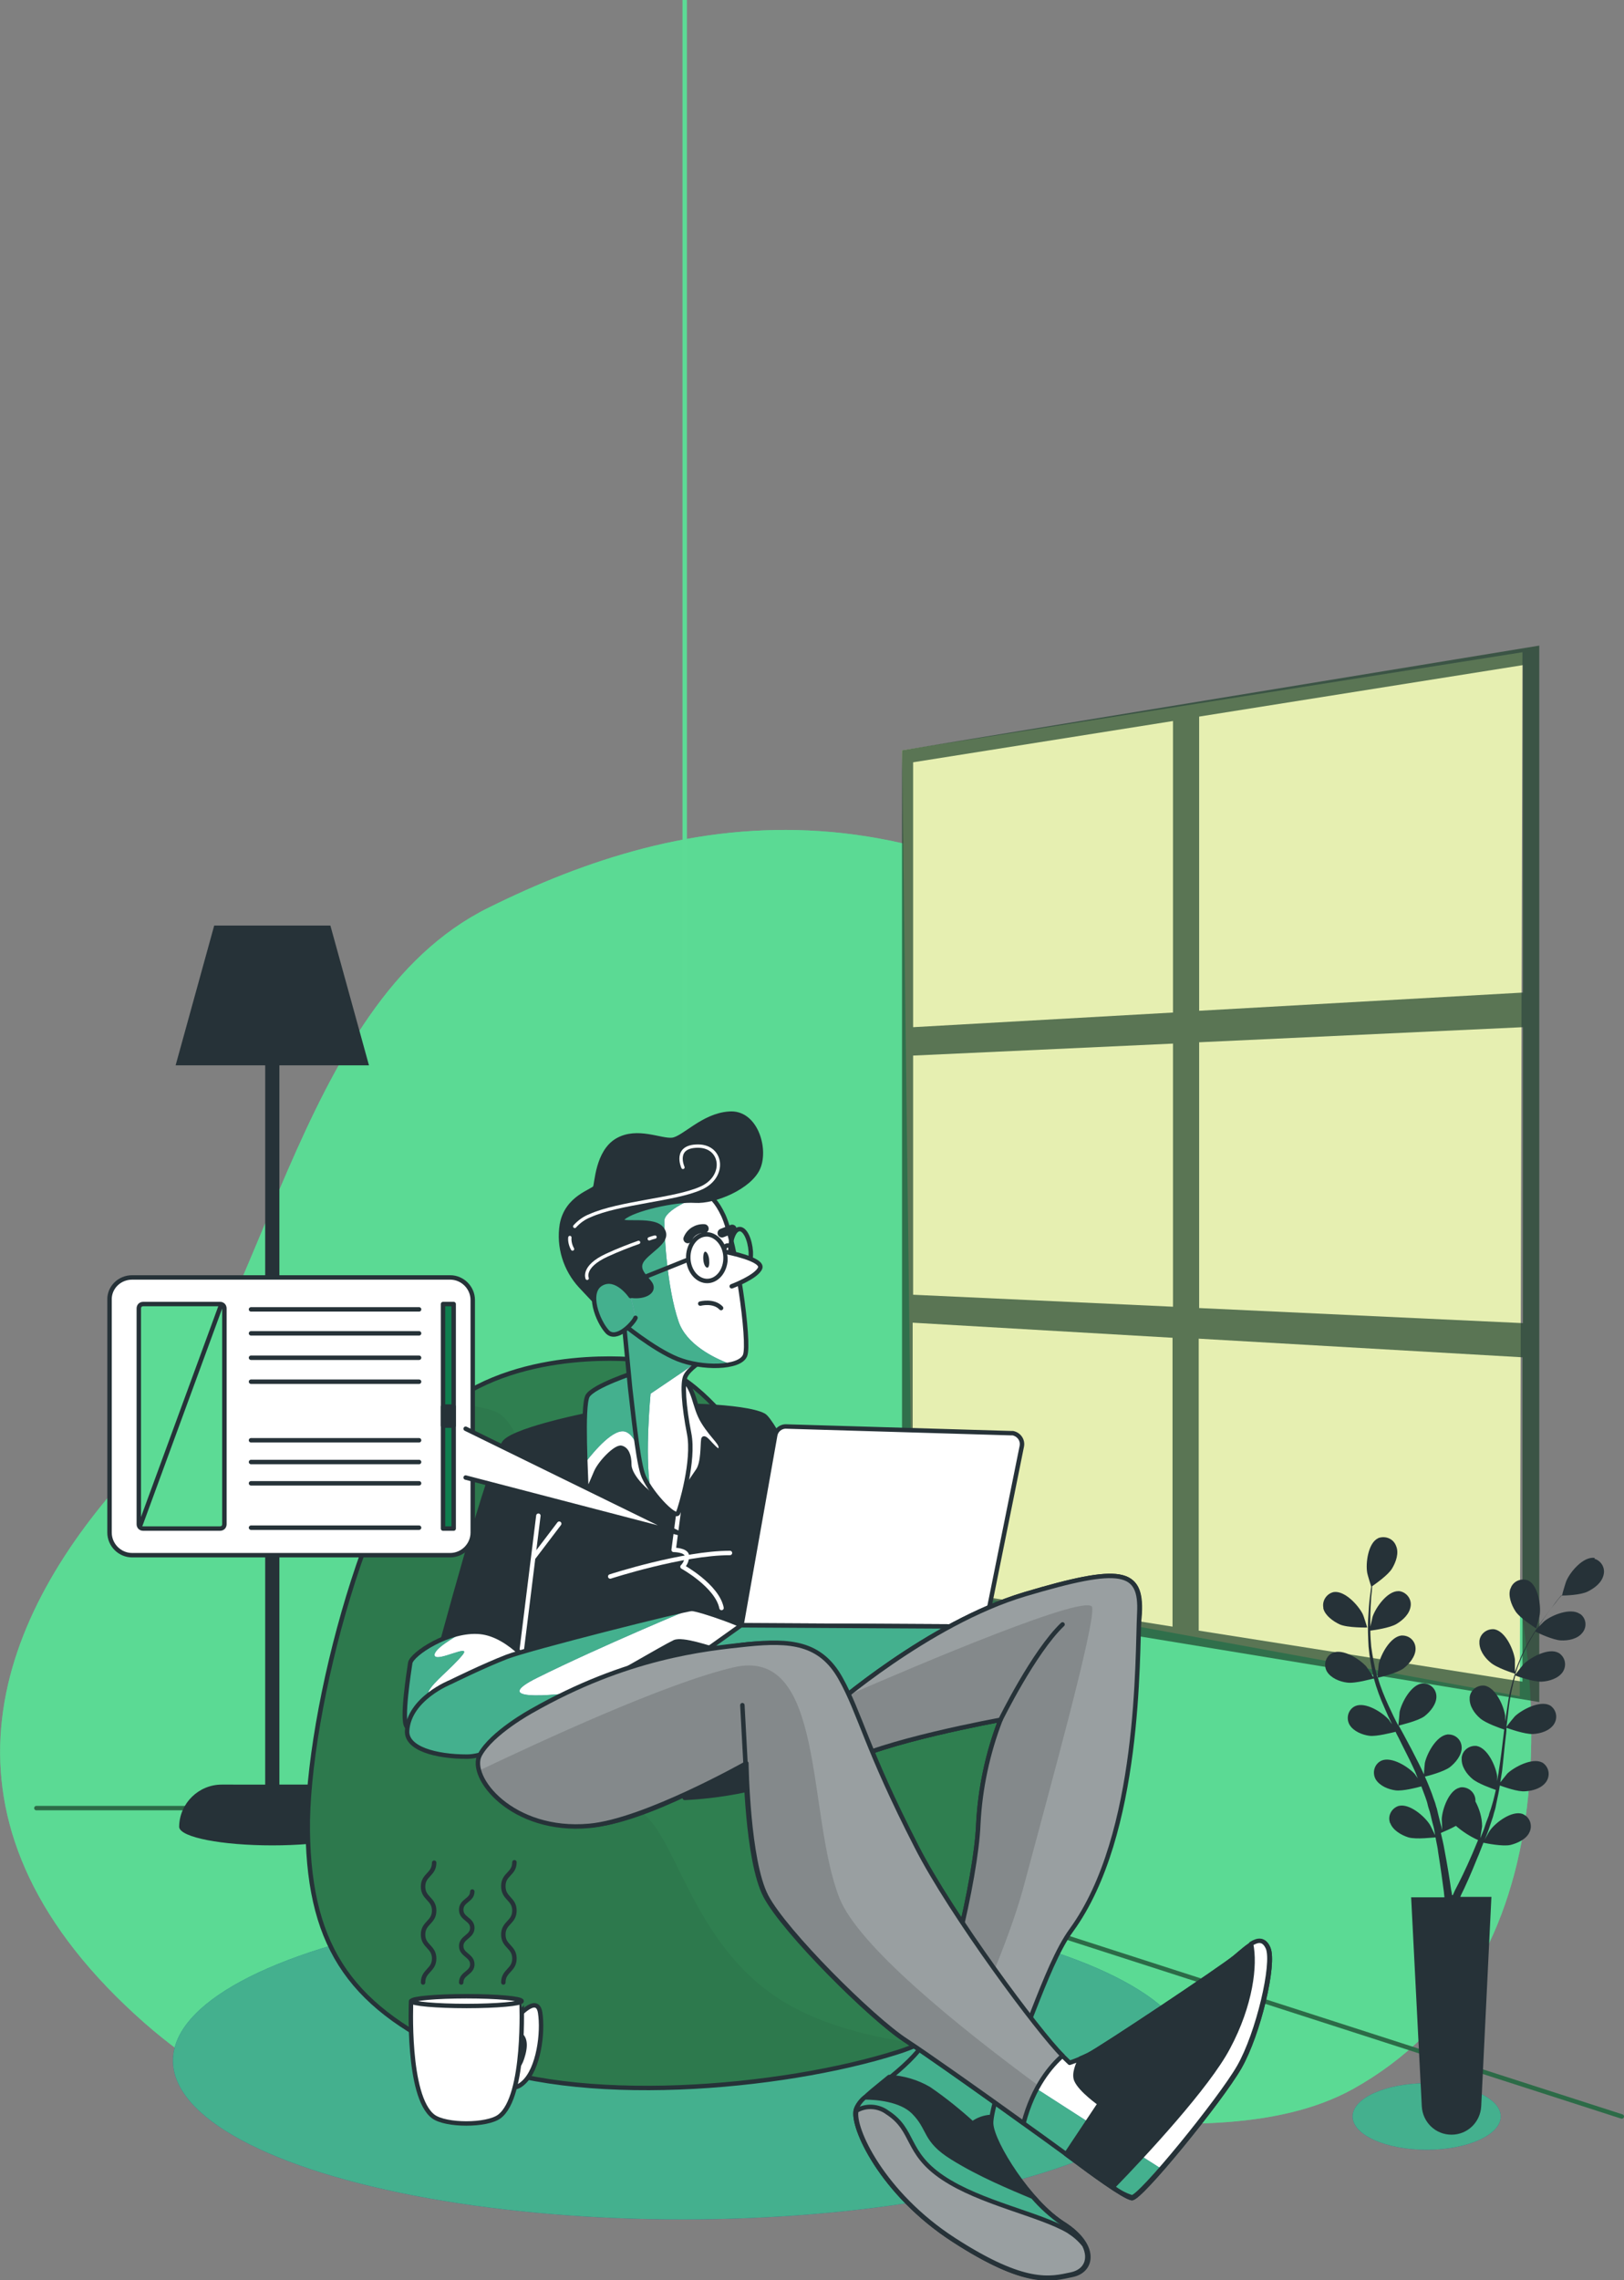<?xml version="1.0" encoding="utf-8"?>
<!-- Generator: Adobe Illustrator 22.1.0, SVG Export Plug-In . SVG Version: 6.00 Build 0)  -->
<svg version="1.1" id="Layer_1" xmlns="http://www.w3.org/2000/svg" xmlns:xlink="http://www.w3.org/1999/xlink" x="0px" y="0px"
	 viewBox="0 0 366.2 513.9" style="enable-background:new 0 0 366.2 513.9;" xml:space="preserve">
<rect x="0" y="0" width="366.2" height="513.9" fill="#808080" stroke="none"/>
<style type="text/css">
	.st0{fill:#5CDB95;}
	.st1{opacity:0.7;fill:#5CDB95;enable-background:new    ;}
	.st2{fill:#E6EFB1;}
	.st3{fill:none;stroke:#5CDB95;stroke-linecap:round;stroke-linejoin:round;}
	.st4{fill:none;stroke:#2C6B47;stroke-linecap:round;stroke-linejoin:round;}
	.st5{fill:#263238;}
	.st6{opacity:0.7;fill:#1F422D;enable-background:new    ;}
	.st7{fill:#0F4C81;}
	.st8{fill:#2F7F50;enable-background:new    ;}
	.st9{clip-path:url(#SVGID_2_);enable-background:new    ;}
	.st10{opacity:0.13;fill:#225436;enable-background:new    ;}
	.st11{fill:none;stroke:#263238;stroke-linecap:round;stroke-linejoin:round;}
	.st12{fill:#263238;stroke:#263238;stroke-linecap:round;stroke-linejoin:round;}
	.st13{fill:none;stroke:#FFFFFF;stroke-linecap:round;stroke-linejoin:round;}
	.st14{fill:#FFFFFF;}
	.st15{clip-path:url(#SVGID_4_);}
	.st16{clip-path:url(#SVGID_6_);}
	.st17{clip-path:url(#SVGID_8_);}
	.st18{fill:#FFFFFF;stroke:#263238;stroke-linecap:round;stroke-linejoin:round;}
	.st19{clip-path:url(#SVGID_10_);}
	.st20{clip-path:url(#SVGID_12_);}
	.st21{clip-path:url(#SVGID_14_);}
	.st22{opacity:0.53;fill:#FFFFFF;enable-background:new    ;}
	.st23{opacity:0.14;enable-background:new    ;}
	.st24{clip-path:url(#SVGID_16_);}
	.st25{clip-path:url(#SVGID_18_);}
	.st26{clip-path:url(#SVGID_20_);}
	.st27{clip-path:url(#SVGID_22_);}
	.st28{clip-path:url(#SVGID_24_);}
	.st29{clip-path:url(#SVGID_26_);}
	.st30{clip-path:url(#SVGID_28_);}
	.st31{fill:none;stroke:#263238;stroke-width:2;stroke-linecap:round;stroke-linejoin:round;}
	.st32{fill:none;stroke:#FFFFFF;stroke-width:0.75;stroke-linecap:round;stroke-linejoin:round;}
	.st33{clip-path:url(#SVGID_30_);}
	.st34{fill:#5CDB95;stroke:#263238;stroke-linecap:round;stroke-linejoin:round;}
	.st35{fill:#0F7F4F;stroke:#263238;stroke-linecap:round;stroke-linejoin:round;}
</style>
<title>BlogPostBack</title>
<g id="Background_Simple">
	<path class="st0" d="M344.3,407.4c7.5-61.1-28.8-142.2-66.3-175.7c-67.8-60.5-124.1-48.8-167.9-27.1s-50.1,94-80.3,126.7
		s-47.5,76.7-1.6,120.6s82.9,21.6,130.9,18.8s111.6,19.1,146,0.1C329.1,457.4,341,434.4,344.3,407.4z"/>
	<path class="st1" d="M344.3,407.4c7.5-61.1-28.8-142.2-66.3-175.7c-67.8-60.5-124.1-48.8-167.9-27.1s-50.1,94-80.3,126.7
		s-47.5,76.7-1.6,120.6s82.9,21.6,130.9,18.8s111.6,19.1,146,0.1C329.1,457.4,341,434.4,344.3,407.4z"/>
</g>
<g id="Layer_2">
	<polyline class="st2" points="203.4,169.1 205.8,357.3 342.7,382.3 343.3,147 203.4,169.1 	"/>
</g>
<g id="Background">
	<line class="st3" x1="154.4" y1="405.2" x2="154.4" y2="-464"/>
	<polyline class="st4" points="8.2,407.5 150.1,407.5 365.7,477 	"/>
	<path class="st5" d="M72.8,402.2H63V240.1h20.2l-8.7-31.5H48.3l-8.7,31.5h20.2v162.1H50c-5.2,0-9.5,4.2-9.6,9.4v0.1v0.1l0,0
		c0.3,2.3,9.6,4.1,21,4.1s20.7-1.8,21-4.1h0.1C82.5,406.5,78.2,402.2,72.8,402.2C72.9,402.2,72.9,402.2,72.8,402.2z"/>
	<path class="st6" d="M203.4,169.1V360l143.7,23.6V145.5L203.4,169.1z M343.4,223.7l-73,4.1v-66.3l73-11.6V223.7z M270.4,234.9
		l73-3.4v66.7l-73-3.4V234.9z M264.5,294.5l-58.6-2.7v-53.9l58.6-2.7V294.5z M264.5,162.5v65.7l-58.6,3.3v-59.7L264.5,162.5z
		 M205.8,298.1l58.6,3.4v65.1l-58.6-9.3L205.8,298.1z M270.3,367.5v-65.8l73,4.2V379L270.3,367.5z"/>
</g>
<g id="Character">
	<ellipse class="st7" cx="153.9" cy="464.4" rx="114.9" ry="35.8"/>
	<ellipse class="st1" cx="153.9" cy="464.4" rx="114.9" ry="35.8"/>
	<path id="_Clipping_Path_16" class="st8" d="M144.1,306.5c0,0-26-3.1-43.2,10.3S69,386,69.4,412.8s10.3,40.1,35.3,51.1
		s71.6,6.9,97.7-1.4c26.1-8.2,34.6-37,34.3-52.5s-17.5-33.2-23.3-37s-22.3-11.7-30.5-24S162.6,309.9,144.1,306.5z"/>
	<g>
		<g>
			<defs>
				<path id="SVGID_1_" d="M144.1,306.5c0,0-26-3.1-43.2,10.3S69,386,69.4,412.8s10.3,40.1,35.3,51.1s71.6,6.9,97.7-1.4
					c26.1-8.2,34.6-37,34.3-52.5s-17.5-33.2-23.3-37s-22.3-11.7-30.5-24S162.6,309.9,144.1,306.5z"/>
			</defs>
			<clipPath id="SVGID_2_">
				<use xlink:href="#SVGID_1_"  style="overflow:visible;"/>
			</clipPath>
			<g class="st9">
				<path class="st10" d="M207.2,460.6c-9.9-1.3-21.5-4-30.4-9.4c-18.7-11.3-23.3-32.7-30-40.7s-18.7-7.3-24-16s3.3-72.7-12-76.7
					c-3.1-0.9-6.3-1.3-9.6-1.4l-0.3,0.2c-17.1,13.4-31.9,69.2-31.5,96s10.3,40.1,35.3,51.1s71.6,6.9,97.7-1.4
					C204,462,205.6,461.4,207.2,460.6z"/>
			</g>
		</g>
	</g>
	<path id="_Clipping_Path_17" class="st11" d="M144.1,306.5c0,0-26-3.1-43.2,10.3S69,386,69.4,412.8s10.3,40.1,35.3,51.1
		s71.6,6.9,97.7-1.4c26.1-8.2,34.6-37,34.3-52.5s-17.5-33.2-23.3-37s-22.3-11.7-30.5-24S162.6,309.9,144.1,306.5z"/>
	<path class="st12" d="M133.9,318.6c0,0-17,3.3-20,6.3s-15.5,50-15.5,50c3.5-0.8,7.1-0.7,10.5,0.5c5,2,5.5,7.3,6,9.8
		c0.4,3,0.7,6,0.8,9c0,0,50.5-4.5,61.3-7s27.1-3.6,27.1-3.6s-27.6-62.3-31.9-64.6s-22-2.5-24.5-2S133.9,318.6,133.9,318.6z"/>
	<line class="st13" x1="117.1" y1="376.3" x2="121.4" y2="341.6"/>
	<line class="st13" x1="120.4" y1="350.9" x2="126.1" y2="343.4"/>
	<path class="st13" d="M137.6,355.3c0,0,16.3-5.3,27-5.3"/>
	<path class="st13" d="M153,341l-1.1,8.3c0,0,2.8,0,3,1.3c0,0.9-0.3,1.8-1,2.5c0,0,7.8,4.3,8.8,9.3"/>
	<path id="_Clipping_Path_18" class="st14" d="M143.2,309.3c0,0-9.3,3-10.7,5.3c-1.3,2.3-0.3,18.7-0.3,20.7s1.2-1.2,2.2-3.5
		s4.5-5.8,5.7-5.5s1.8,1.7,1.8,3.8s2.7,5.2,5,6.8c2.3,1.7,4.5,3.3,4.5,3.3s4.8-7,6-8.8s1-5.7,1.2-7s3.2,3.7,3.8,2.3
		c0.7-1.3-1.5-2.5-3.8-6.2s-1.7-7.5-5.2-10.2S145.9,308.6,143.2,309.3z"/>
	<g>
		<g>
			<defs>
				<path id="SVGID_3_" d="M143.2,309.3c0,0-9.3,3-10.7,5.3c-1.3,2.3-0.3,18.7-0.3,20.7s1.2-1.2,2.2-3.5s4.5-5.8,5.7-5.5
					s1.8,1.7,1.8,3.8s2.7,5.2,5,6.8c2.3,1.7,4.5,3.3,4.5,3.3s4.8-7,6-8.8s1-5.7,1.2-7s3.2,3.7,3.8,2.3c0.7-1.3-1.5-2.5-3.8-6.2
					s-1.7-7.5-5.2-10.2S145.9,308.6,143.2,309.3z"/>
			</defs>
			<clipPath id="SVGID_4_">
				<use xlink:href="#SVGID_3_"  style="overflow:visible;"/>
			</clipPath>
			<g class="st15">
				<path class="st7" d="M132.5,314.6c-0.9,1.6-0.7,9.4-0.5,15c2.1-2.7,6.5-7.9,9.1-6.9c3.3,1.2,4.5,10.5,4.5,10.5l-2.2-23.8h-0.1
					C143.2,309.3,133.9,312.3,132.5,314.6z"/>
				<path class="st1" d="M132.5,314.6c-0.9,1.6-0.7,9.4-0.5,15c2.1-2.7,6.5-7.9,9.1-6.9c3.3,1.2,4.5,10.5,4.5,10.5l-2.2-23.8h-0.1
					C143.2,309.3,133.9,312.3,132.5,314.6z"/>
			</g>
		</g>
	</g>
	<path id="_Clipping_Path_19" class="st11" d="M143.2,309.3c0,0-9.3,3-10.7,5.3c-1.3,2.3-0.3,18.7-0.3,20.7s1.2-1.2,2.2-3.5
		s4.5-5.8,5.7-5.5s1.8,1.7,1.8,3.8s2.7,5.2,5,6.8c2.3,1.7,4.5,3.3,4.5,3.3s4.8-7,6-8.8s1-5.7,1.2-7s3.2,3.7,3.8,2.3
		c0.7-1.3-1.5-2.5-3.8-6.2s-1.7-7.5-5.2-10.2S145.9,308.6,143.2,309.3z"/>
	<path id="_Clipping_Path_20" class="st14" d="M121.1,376.8c0,0-5.8-8.3-12.8-9s-15.5,5-15.8,7s-2,12.8-0.8,14.3s6,2.8,15.3-0.3
		S120.1,382.1,121.1,376.8z"/>
	<g>
		<g>
			<defs>
				<path id="SVGID_5_" d="M121.1,376.8c0,0-5.8-8.3-12.8-9s-15.5,5-15.8,7s-2,12.8-0.8,14.3s6,2.8,15.3-0.3
					S120.1,382.1,121.1,376.8z"/>
			</defs>
			<clipPath id="SVGID_6_">
				<use xlink:href="#SVGID_5_"  style="overflow:visible;"/>
			</clipPath>
			<g class="st16">
				<path class="st7" d="M97.7,388.8c0,0-2-5.7-1-7.7s5-5,7.5-8s-5.8,1.7-6.2,0c-0.3-1.4,4.4-4.1,6.2-5.1
					c-5.8,1.1-11.4,5.2-11.6,6.8c-0.3,2-2,12.8-0.8,14.3c0.7,0.8,2.2,1.5,4.9,1.6C97.4,389.6,97.7,388.8,97.7,388.8z"/>
				<path class="st1" d="M97.7,388.8c0,0-2-5.7-1-7.7s5-5,7.5-8s-5.8,1.7-6.2,0c-0.3-1.4,4.4-4.1,6.2-5.1
					c-5.8,1.1-11.4,5.2-11.6,6.8c-0.3,2-2,12.8-0.8,14.3c0.7,0.8,2.2,1.5,4.9,1.6C97.4,389.6,97.7,388.8,97.7,388.8z"/>
			</g>
		</g>
	</g>
	<path id="_Clipping_Path_21" class="st11" d="M121.1,376.8c0,0-5.8-8.3-12.8-9s-15.5,5-15.8,7s-2,12.8-0.8,14.3s6,2.8,15.3-0.3
		S120.1,382.1,121.1,376.8z"/>
	<path id="_Clipping_Path_22" class="st14" d="M101.6,379.1c0,0-9.4,3.7-9.8,11c-0.2,4,6.5,5.8,13.5,5.8s17-8.8,23.5-12.5
		c6.5-3.8,21.5-12.5,23.3-13.3s7.8,1.3,10.3,2c2.4,0.5,4.8,0.8,7.3,0.8c0,0,3.5,5.5,5.3,5.5s-3.8-8.3-4.5-10s-13-5.8-14.5-5.8
		s-36.5,8.8-41.7,10.8S101.6,379.1,101.6,379.1z"/>
	<g>
		<g>
			<defs>
				<path id="SVGID_7_" d="M101.6,379.1c0,0-9.4,3.7-9.8,11c-0.2,4,6.5,5.8,13.5,5.8s17-8.8,23.5-12.5c6.5-3.8,21.5-12.5,23.3-13.3
					s7.8,1.3,10.3,2c2.4,0.5,4.8,0.8,7.3,0.8c0,0,3.5,5.5,5.3,5.5s-3.8-8.3-4.5-10s-13-5.8-14.5-5.8s-36.5,8.8-41.7,10.8
					S101.6,379.1,101.6,379.1z"/>
			</defs>
			<clipPath id="SVGID_8_">
				<use xlink:href="#SVGID_7_"  style="overflow:visible;"/>
			</clipPath>
			<g class="st17">
				<path class="st7" d="M121.2,378.1c14.3-7.1,34.6-15.5,34.6-15.5c-1.5,0-36.5,8.8-41.7,10.8s-12.5,5.8-12.5,5.8s-9.4,3.7-9.8,11
					c-0.2,4,6.5,5.7,13.5,5.7s17-8.8,23.5-12.5c1.1-0.6,2.5-1.4,3.9-2.3C123.3,382.3,110.5,383.4,121.2,378.1z"/>
				<path class="st1" d="M121.2,378.1c14.3-7.1,34.6-15.5,34.6-15.5c-1.5,0-36.5,8.8-41.7,10.8s-12.5,5.8-12.5,5.8s-9.4,3.7-9.8,11
					c-0.2,4,6.5,5.7,13.5,5.7s17-8.8,23.5-12.5c1.1-0.6,2.5-1.4,3.9-2.3C123.3,382.3,110.5,383.4,121.2,378.1z"/>
			</g>
		</g>
	</g>
	<path id="_Clipping_Path_23" class="st11" d="M101.6,379.1c0,0-9.4,3.7-9.8,11c-0.2,4,6.5,5.8,13.5,5.8s17-8.8,23.5-12.5
		c6.5-3.8,21.5-12.5,23.3-13.3s7.8,1.3,10.3,2c2.4,0.5,4.8,0.8,7.3,0.8c0,0,3.5,5.5,5.3,5.5s-3.8-8.3-4.5-10s-13-5.8-14.5-5.8
		s-36.5,8.8-41.7,10.8S101.6,379.1,101.6,379.1z"/>
	<path class="st18" d="M174.8,323.5l-7.6,42.8l55,0.3l8.2-40.6c0.3-1.4-0.6-2.7-2-3c-0.1,0-0.3,0-0.4,0l-50.6-1.5
		C176.1,321.4,175,322.3,174.8,323.5z"/>
	<polygon id="_Clipping_Path_24" class="st14" points="167.1,366.3 140.4,385.3 201.6,383.5 222.1,366.6 	"/>
	<g>
		<g>
			<defs>
				<polygon id="SVGID_9_" points="167.1,366.3 140.3,385.3 201.6,383.5 222.1,366.6 				"/>
			</defs>
			<clipPath id="SVGID_10_">
				<use xlink:href="#SVGID_9_"  style="overflow:visible;"/>
			</clipPath>
			<g class="st19">
				<polygon class="st7" points="167.1,366.3 140.4,385.3 201.6,383.5 222.1,366.6 				"/>
				<polygon class="st1" points="167.1,366.3 140.4,385.3 201.6,383.5 222.1,366.6 				"/>
			</g>
		</g>
	</g>
	<polygon id="_Clipping_Path_25" class="st11" points="167.1,366.3 140.4,385.3 201.6,383.5 222.1,366.6 	"/>
	<path id="_Clipping_Path_26" class="st14" d="M187.4,385.1c0,0,22-19.3,43.8-25.7c21.8-6.5,26.3-5.5,25.8,4.2
		c-0.5,9.8-11,60.8-18,73.8s-15.8,36.8-15.5,41.3s8.8,17.8,16.3,22.5s6.8,10.5,2,11.5s-10.3,2.8-26.5-7.8s-23-25.5-22-29.3
		s11.5-8.8,15.8-16.3s11.3-35.5,11.8-48.3c0.4-8,2.1-16,5-23.5c0,0-27.5,5-35.5,10L187.4,385.1z"/>
	<g>
		<g>
			<defs>
				<path id="SVGID_11_" d="M187.4,385.1c0,0,22-19.3,43.8-25.7c21.8-6.5,26.3-5.5,25.8,4.2c-0.5,9.8-11,60.8-18,73.8
					s-15.8,36.8-15.5,41.3s8.8,17.8,16.3,22.5s6.8,10.5,2,11.5s-10.3,2.8-26.5-7.8s-23-25.5-22-29.3s11.5-8.8,15.8-16.3
					s11.3-35.5,11.8-48.3c0.4-8,2.1-16,5-23.5c0,0-27.5,5-35.5,10L187.4,385.1z"/>
			</defs>
			<clipPath id="SVGID_12_">
				<use xlink:href="#SVGID_11_"  style="overflow:visible;"/>
			</clipPath>
			<g class="st20">
				<path class="st7" d="M187.4,385.1c0,0,22-19.3,43.8-25.7c21.8-6.5,26.3-5.5,25.8,4.2c-0.5,9.8-11,60.8-18,73.8
					s-15.8,36.8-15.5,41.3s8.8,17.8,16.3,22.5s6.8,10.5,2,11.5s-10.3,2.8-26.5-7.8s-23-25.5-22-29.3s11.5-8.8,15.8-16.3
					s11.3-35.5,11.8-48.3c0.4-8,2.1-16,5-23.5c0,0-27.5,5-35.5,10L187.4,385.1z"/>
				<path class="st1" d="M187.4,385.1c0,0,22-19.3,43.8-25.7c21.8-6.5,26.3-5.5,25.8,4.2c-0.5,9.8-11,60.8-18,73.8
					s-15.8,36.8-15.5,41.3s8.8,17.8,16.3,22.5s6.8,10.5,2,11.5s-10.3,2.8-26.5-7.8s-23-25.5-22-29.3s11.5-8.8,15.8-16.3
					s11.3-35.5,11.8-48.3c0.4-8,2.1-16,5-23.5c0,0-27.5,5-35.5,10L187.4,385.1z"/>
			</g>
		</g>
	</g>
	<path id="_Clipping_Path_27" class="st11" d="M187.4,385.1c0,0,22-19.3,43.8-25.7c21.8-6.5,26.3-5.5,25.8,4.2
		c-0.5,9.8-11,60.8-18,73.8s-15.8,36.8-15.5,41.3s8.8,17.8,16.3,22.5s6.8,10.5,2,11.5s-10.3,2.8-26.5-7.8s-23-25.5-22-29.3
		s11.5-8.8,15.8-16.3s11.3-35.5,11.8-48.3c0.4-8,2.1-16,5-23.5c0,0-27.5,5-35.5,10L187.4,385.1z"/>
	<path class="st18" d="M208.9,459.3c-0.3,0.6-0.7,1.1-1.1,1.6c5.2,0.5,10.1,2.5,14.1,5.9c1.2,1,2.3,2.1,3.4,3.3
		c3.6-11.3,8.2-22.3,13.6-32.8c7-13,17.5-64,18-73.8c0.5-9.7-4-10.7-25.8-4.2s-43.8,25.8-43.8,25.8l2.8,12.5c8-5,35.5-10,35.5-10
		c-2.9,7.5-4.6,15.5-5,23.5C220.1,423.8,213.1,451.8,208.9,459.3z"/>
	<path id="_Clipping_Path_28" class="st5" d="M208.9,459.3c-0.3,0.6-0.7,1.1-1.1,1.6c5.2,0.5,10.1,2.5,14.1,5.9
		c1.2,1,2.3,2.1,3.4,3.3c4.8-6.4,10.2-26.8,16.3-35.1c15.7-21.6,14.8-61.7,15.3-71.4c0.5-9.8-4-10.8-25.8-4.3s-43.8,25.8-43.8,25.8
		l2.8,12.5c8-5,35.5-10,35.5-10c-2.9,7.5-4.6,15.5-5,23.5C220.1,423.8,213.1,451.8,208.9,459.3z"/>
	<g>
		<g>
			<defs>
				<path id="SVGID_13_" d="M208.9,459.3c-0.3,0.6-0.7,1.1-1.1,1.6c5.2,0.5,10.1,2.5,14.1,5.9c1.2,1,2.3,2.1,3.4,3.3
					c4.8-6.4,10.2-26.8,16.3-35.1c15.7-21.6,14.8-61.7,15.3-71.4c0.5-9.8-4-10.8-25.8-4.3s-43.8,25.8-43.8,25.8l2.8,12.5
					c8-5,35.5-10,35.5-10c-2.9,7.5-4.6,15.5-5,23.5C220.1,423.8,213.1,451.8,208.9,459.3z"/>
			</defs>
			<clipPath id="SVGID_14_">
				<use xlink:href="#SVGID_13_"  style="overflow:visible;"/>
			</clipPath>
			<g class="st21">
				<path class="st22" d="M208.9,459.3c-0.3,0.6-0.7,1.1-1.1,1.6c5.2,0.5,10.1,2.5,14.1,5.9c1.2,1,2.3,2.1,3.4,3.3
					c4.8-6.4,10.2-26.8,16.3-35.1c15.7-21.6,14.8-61.7,15.3-71.4c0.5-9.8-4-10.8-25.8-4.3s-43.8,25.8-43.8,25.8l2.8,12.5
					c8-5,35.5-10,35.5-10c-2.9,7.5-4.6,15.5-5,23.5C220.1,423.8,213.1,451.8,208.9,459.3z"/>
				<path class="st23" d="M246.3,362.3c-0.4-3.6-39.1,12.8-55.4,19.9c-2.3,1.8-3.6,2.9-3.6,2.9l2.8,12.5c8-5,35.5-10,35.5-10
					c-2.9,7.5-4.6,15.5-5,23.5c-0.5,12.8-7.5,40.8-11.8,48.3c-0.3,0.6-0.7,1.1-1.1,1.6c2.8,0.3,5.4,1,8,2.1
					c6.1-12.8,12.5-27.6,15.5-39.3C236.8,402.8,246.8,366.8,246.3,362.3z"/>
				<path class="st11" d="M225.6,387.6c0,0,7.5-15.3,14-21.5"/>
			</g>
		</g>
	</g>
	<path id="_Clipping_Path_29" class="st11" d="M208.9,459.3c-0.3,0.6-0.7,1.1-1.1,1.6c5.2,0.5,10.1,2.5,14.1,5.9
		c1.2,1,2.3,2.1,3.4,3.3c4.8-6.4,10.2-26.8,16.3-35.1c15.7-21.6,14.8-61.7,15.3-71.4c0.5-9.8-4-10.8-25.8-4.3s-43.8,25.8-43.8,25.8
		l2.8,12.5c8-5,35.5-10,35.5-10c-2.9,7.5-4.6,15.5-5,23.5C220.1,423.8,213.1,451.8,208.9,459.3z"/>
	<path class="st12" d="M154.4,405.2c8.1-0.4,16-1.9,23.6-4.5c11.3-4.1-9.3-11.7-17.1-7.5C156.4,395.4,153.8,400.2,154.4,405.2z"/>
	<path id="_Clipping_Path_30" class="st14" d="M121.9,389.1c0,0-8,4.5-10.8,9.5s9.1,13.3,21.6,12.8s35.4-14.1,35.4-14.1
		s0.3,22,4.5,30s23.8,27.5,31.5,32.5s33.8,23.8,37.8,26.8s11.5,8.5,13.3,8.8c1.8,0.3,20-22,24.3-29.5s8-23.3,6.5-26.8
		s-4.5-0.5-7.5,2s-30.5,20.8-33,22c-1.4,0.7-2.8,1.3-4.3,1.8c0,0-22.5-21.5-34.5-38s-13-37.8-17.5-45.8s-11-11.5-20.8-10.5
		S138.4,376.8,121.9,389.1z"/>
	<g>
		<g>
			<defs>
				<path id="SVGID_15_" d="M121.9,389.1c0,0-8,4.5-10.8,9.5s9.1,13.3,21.6,12.8s35.4-14.1,35.4-14.1s0.3,22,4.5,30
					s23.8,27.5,31.5,32.5s33.8,23.8,37.8,26.8s11.5,8.5,13.3,8.8c1.8,0.3,20-22,24.3-29.5s8-23.3,6.5-26.8s-4.5-0.5-7.5,2
					s-30.5,20.8-33,22c-1.4,0.7-2.8,1.3-4.3,1.8c0,0-22.5-21.5-34.5-38s-13-37.8-17.5-45.8s-11-11.5-20.8-10.5
					S138.4,376.8,121.9,389.1z"/>
			</defs>
			<clipPath id="SVGID_16_">
				<use xlink:href="#SVGID_15_"  style="overflow:visible;"/>
			</clipPath>
			<g class="st24">
				<path class="st7" d="M227.7,476.3c6.7,4.8,12.5,9,14.2,10.3c4,3,11.5,8.5,13.2,8.8c0.6,0.1,3.3-2.7,6.7-6.6l-28.6-18.4
					L227.7,476.3z"/>
				<path class="st1" d="M227.7,476.3c6.7,4.8,12.5,9,14.2,10.3c4,3,11.5,8.5,13.2,8.8c0.6,0.1,3.3-2.7,6.7-6.6l-28.6-18.4
					L227.7,476.3z"/>
			</g>
		</g>
	</g>
	<path id="_Clipping_Path_31" class="st11" d="M121.9,389.1c0,0-8,4.5-10.8,9.5s9.1,13.3,21.6,12.8s35.4-14.1,35.4-14.1
		s0.3,22,4.5,30s23.8,27.5,31.5,32.5s33.8,23.8,37.8,26.8s11.5,8.5,13.3,8.8c1.8,0.3,20-22,24.3-29.5s8-23.3,6.5-26.8
		s-4.5-0.5-7.5,2s-30.5,20.8-33,22c-1.4,0.7-2.8,1.3-4.3,1.8c0,0-22.5-21.5-34.5-38s-13-37.8-17.5-45.8s-11-11.5-20.8-10.5
		S138.4,376.8,121.9,389.1z"/>
	<path id="_Clipping_Path_32" class="st5" d="M239.6,463.3c-5.3-5.2-25.1-31.8-32.9-47.1c-11.5-22.4-12.7-30-17.2-38
		s-11.3-8.6-21-7.6s-27.2,2.8-48.6,15c0,0-9,4.9-11.7,9.9s7.3,17.6,24.7,16c12.4-1.1,35.4-14.1,35.4-14.1s0.3,22,4.5,30
		s23.8,27.5,31.5,32.5c4.9,3.2,17.2,11.9,26.5,18.6C233,470.1,237.1,465.5,239.6,463.3z"/>
	<g>
		<g>
			<defs>
				<path id="SVGID_17_" d="M239.6,463.3c-5.3-5.2-25.1-31.8-32.9-47.1c-11.5-22.4-12.7-30-17.2-38s-11.3-8.6-21-7.6
					s-27.2,2.8-48.6,15c0,0-9,4.9-11.7,9.9s7.3,17.6,24.7,16c12.4-1.1,35.4-14.1,35.4-14.1s0.3,22,4.5,30s23.8,27.5,31.5,32.5
					c4.9,3.2,17.2,11.9,26.5,18.6C233,470.1,237.1,465.5,239.6,463.3z"/>
			</defs>
			<clipPath id="SVGID_18_">
				<use xlink:href="#SVGID_17_"  style="overflow:visible;"/>
			</clipPath>
			<g class="st25">
				<path class="st22" d="M239.6,463.3c-5.3-5.2-25.1-31.8-32.9-47.1c-11.5-22.4-12.7-30-17.2-38s-11.3-8.6-21-7.6
					s-27.2,2.8-48.6,15c0,0-9,4.9-11.7,9.9s7.3,17.6,24.7,16c12.4-1.1,35.4-14.1,35.4-14.1s0.3,22,4.5,30s23.8,27.5,31.5,32.5
					c4.9,3.2,17.2,11.9,26.5,18.6C233,470.1,237.1,465.5,239.6,463.3z"/>
				<path class="st23" d="M189.3,427.8c-7.5-19-3-57-24-52c-15.3,3.6-43.3,16.6-57.4,23.3c1.7,5.7,10.9,13.6,24.8,12.3
					c12.4-1.1,35.4-14.1,35.4-14.1s0.3,22,4.5,30s23.8,27.5,31.5,32.5c4.9,3.2,17.2,11.9,26.5,18.6c0.8-2.9,2-5.8,3.5-8.4
					C215.5,456.3,193.5,438.4,189.3,427.8z"/>
				<line class="st11" x1="168.1" y1="397.3" x2="167.4" y2="384.3"/>
			</g>
		</g>
	</g>
	<path id="_Clipping_Path_33" class="st11" d="M239.6,463.3c-5.3-5.2-25.1-31.8-32.9-47.1c-11.5-22.4-12.7-30-17.2-38
		s-11.3-8.6-21-7.6s-27.2,2.8-48.6,15c0,0-9,4.9-11.7,9.9s7.3,17.6,24.7,16c12.4-1.1,35.4-14.1,35.4-14.1s0.3,22,4.5,30
		s23.8,27.5,31.5,32.5c4.9,3.2,17.2,11.9,26.5,18.6C233,470.1,237.1,465.5,239.6,463.3z"/>
	<path class="st12" d="M241.9,486.6c4,3,11.5,8.5,13.3,8.8s20-22,24.3-29.5s8-23.3,6.5-26.8s-4.5-0.5-7.5,2s-30.5,20.8-33,22
		c-0.6,0.3-1.3,0.6-1.8,0.8c-0.7,1.4-1.6,3.5-1,4.9c1,2.3,5.3,5.3,5.3,5.3l-7.6,11.4L241.9,486.6z"/>
	<path id="_Clipping_Path_34" class="st14" d="M279.4,465.8c4.3-7.5,8-23.3,6.5-26.8c-0.9-2-2.2-1.9-3.8-0.9c1,4.7,0,13.7-5.2,23.4
		c-4.6,8.7-18.8,24-26,31.4c1.3,1,2.7,1.8,4.3,2.3C256.9,495.6,275.1,473.3,279.4,465.8z"/>
	<g>
		<g>
			<defs>
				<path id="SVGID_19_" d="M279.4,465.8c4.3-7.5,8-23.3,6.5-26.8c-0.9-2-2.2-1.9-3.8-0.9c1,4.7,0,13.7-5.2,23.4
					c-4.6,8.7-18.8,24-26,31.4c1.3,1,2.7,1.8,4.3,2.3C256.9,495.6,275.1,473.3,279.4,465.8z"/>
			</defs>
			<clipPath id="SVGID_20_">
				<use xlink:href="#SVGID_19_"  style="overflow:visible;"/>
			</clipPath>
			<g class="st26">
				<path class="st7" d="M255.4,495.3l0.2-0.1h0.1l0.3-0.3l0.1-0.1l0.3-0.3l0.2-0.1l0.4-0.4l0.3-0.2l0.3-0.3l0.3-0.3l0.3-0.3
					l0.7-0.8l0.1-0.1l0.5-0.5l0.2-0.2c0.5-0.6,1.1-1.2,1.6-1.8l0,0l0.6-0.7l0,0l-4.4-2.8c-2.5,2.7-4.8,5.1-6.6,7l0,0l0.7,0.5
					l0.1,0.1l0.6,0.4l0,0l1,0.6l0.3,0.2l0.3,0.1l0.3,0.2l0.2,0.1l0.3,0.1l0.1,0.1c0.1,0,0.2,0.1,0.4,0.1
					C255.2,495.4,255.3,495.4,255.4,495.3L255.4,495.3z"/>
				<path class="st1" d="M255.4,495.3l0.2-0.1h0.1l0.3-0.3l0.1-0.1l0.3-0.3l0.2-0.1l0.4-0.4l0.3-0.2l0.3-0.3l0.3-0.3l0.3-0.3
					l0.7-0.8l0.1-0.1l0.5-0.5l0.2-0.2c0.5-0.6,1.1-1.2,1.6-1.8l0,0l0.6-0.7l0,0l-4.4-2.8c-2.5,2.7-4.8,5.1-6.6,7l0,0l0.7,0.5
					l0.1,0.1l0.6,0.4l0,0l1,0.6l0.3,0.2l0.3,0.1l0.3,0.2l0.2,0.1l0.3,0.1l0.1,0.1c0.1,0,0.2,0.1,0.4,0.1
					C255.2,495.4,255.3,495.4,255.4,495.3L255.4,495.3z"/>
			</g>
		</g>
	</g>
	<path id="_Clipping_Path_35" class="st11" d="M279.4,465.8c4.3-7.5,8-23.3,6.5-26.8c-0.9-2-2.2-1.9-3.8-0.9c1,4.7,0,13.7-5.2,23.4
		c-4.6,8.7-18.8,24-26,31.4c1.3,1,2.7,1.8,4.3,2.3C256.9,495.6,275.1,473.3,279.4,465.8z"/>
	<path class="st12" d="M239.6,501.1c-7.5-4.8-16-18-16.3-22.5c0-0.5,0-1,0.1-1.5c-1.5,0.1-2.9,0.6-4.1,1.5c-3.1-2.8-6.3-5.4-9.8-7.8
		c-2.7-1.6-5.8-2.5-9-2.7c-3.6,3-7,5.4-7.5,7.4c-1,3.8,5.8,18.8,22,29.3s21.8,8.8,26.5,7.8S247.1,505.8,239.6,501.1z"/>
	<path class="st18" d="M191.6,476.1"/>
	<path id="_Clipping_Path_36" class="st14" d="M239.6,501.1c-2.5-1.7-4.7-3.7-6.7-6c-5.2-2.2-12-5-18.1-8.8c-6.5-4-5-6.5-8.8-10.3
		c-2.9-2.9-8.5-3.3-11-3.3c-0.9,0.7-1.6,1.7-2,2.8c-1,3.8,5.8,18.8,22,29.3s21.8,8.8,26.5,7.8S247.1,505.8,239.6,501.1z"/>
	<g>
		<g>
			<defs>
				<path id="SVGID_21_" d="M239.6,501.1c-2.5-1.7-4.7-3.7-6.7-6c-5.2-2.2-12-5-18.1-8.8c-6.5-4-5-6.5-8.8-10.3
					c-2.9-2.9-8.5-3.3-11-3.3c-0.9,0.7-1.6,1.7-2,2.8c-1,3.8,5.8,18.8,22,29.3s21.8,8.8,26.5,7.8S247.1,505.8,239.6,501.1z"/>
			</defs>
			<clipPath id="SVGID_22_">
				<use xlink:href="#SVGID_21_"  style="overflow:visible;"/>
			</clipPath>
			<g class="st27">
				<path class="st7" d="M239.6,501.1c-2.5-1.7-4.7-3.7-6.7-6c-5.2-2.2-12-5-18.1-8.8c-6.5-4-5-6.5-8.8-10.3
					c-2.9-2.9-8.5-3.3-11-3.3c-0.9,0.7-1.6,1.7-2,2.8c-1,3.8,5.8,18.8,22,29.3s21.8,8.8,26.5,7.8S247.1,505.8,239.6,501.1z"/>
				<path class="st1" d="M239.6,501.1c-2.5-1.7-4.7-3.7-6.7-6c-5.2-2.2-12-5-18.1-8.8c-6.5-4-5-6.5-8.8-10.3
					c-2.9-2.9-8.5-3.3-11-3.3c-0.9,0.7-1.6,1.7-2,2.8c-1,3.8,5.8,18.8,22,29.3s21.8,8.8,26.5,7.8S247.1,505.8,239.6,501.1z"/>
			</g>
		</g>
	</g>
	<path id="_Clipping_Path_37" class="st11" d="M239.6,501.1c-2.5-1.7-4.7-3.7-6.7-6c-5.2-2.2-12-5-18.1-8.8c-6.5-4-5-6.5-8.8-10.3
		c-2.9-2.9-8.5-3.3-11-3.3c-0.9,0.7-1.6,1.7-2,2.8c-1,3.8,5.8,18.8,22,29.3s21.8,8.8,26.5,7.8S247.1,505.8,239.6,501.1z"/>
	<path id="_Clipping_Path_38" class="st5" d="M240.9,502.8c-6.5-3.8-19.8-6.3-28.3-12s-6.3-10.7-12.5-14.7c-2-1.5-4.8-1.7-7-0.4
		c-0.9,3.9,5.9,18.7,22,29.1c16.1,10.4,21.8,8.8,26.5,7.8c3.2-0.7,4.5-3.4,2.9-6.6C243.5,504.7,242.3,503.7,240.9,502.8z"/>
	<g>
		<g>
			<defs>
				<path id="SVGID_23_" d="M240.9,502.8c-6.5-3.8-19.8-6.3-28.3-12s-6.3-10.7-12.5-14.7c-2-1.5-4.8-1.7-7-0.4
					c-0.9,3.9,5.9,18.7,22,29.1c16.1,10.4,21.8,8.8,26.5,7.8c3.2-0.7,4.5-3.4,2.9-6.6C243.5,504.7,242.3,503.7,240.9,502.8z"/>
			</defs>
			<clipPath id="SVGID_24_">
				<use xlink:href="#SVGID_23_"  style="overflow:visible;"/>
			</clipPath>
			<g class="st28">
				<path class="st22" d="M240.9,502.8c-6.5-3.8-19.8-6.3-28.3-12s-6.3-10.7-12.5-14.7c-2-1.5-4.8-1.7-7-0.4
					c-0.9,3.9,5.9,18.7,22,29.1c16.1,10.4,21.8,8.8,26.5,7.8c3.2-0.7,4.5-3.4,2.9-6.6C243.5,504.7,242.3,503.7,240.9,502.8z"/>
			</g>
		</g>
	</g>
	<path id="_Clipping_Path_39" class="st11" d="M240.9,502.8c-6.5-3.8-19.8-6.3-28.3-12s-6.3-10.7-12.5-14.7c-2-1.5-4.8-1.7-7-0.4
		c-0.9,3.9,5.9,18.7,22,29.1c16.1,10.4,21.8,8.8,26.5,7.8c3.2-0.7,4.5-3.4,2.9-6.6C243.5,504.7,242.3,503.7,240.9,502.8z"/>
	<path class="st18" d="M116.3,455c0,0,4.8-5.8,5.5-1.4s-0.3,12.7-3.8,15.8c-3.4,3.1-5.1-1.7-5.1-1.7l2-2.8c0,0,1.7,3.4,3.1-2
		s-2.7-4.8-2.7-4.8L116.3,455z"/>
	<path class="st18" d="M112.6,477c-2.8,2.1-12.1,2.1-14.9,0c-6-4.5-5-26-5-26h24.9C117.6,451,118.6,472.5,112.6,477z"/>
	<path class="st11" d="M95.4,446.8c0-2.7,2.5-2.7,2.5-5.4s-2.5-2.7-2.5-5.4s2.5-2.7,2.5-5.4s-2.5-2.7-2.5-5.4s2.5-2.7,2.5-5.4"/>
	<path class="st11" d="M104,446.8c0-2.1,2.5-2.1,2.5-4.1s-2.5-2.1-2.5-4.1s2.5-2.1,2.5-4.1s-2.5-2-2.5-4.1s2.5-2.1,2.5-4.1"/>
	<path class="st11" d="M113.5,446.8c0-2.7,2.5-2.7,2.5-5.4s-2.5-2.7-2.5-5.4s2.5-2.7,2.5-5.4s-2.5-2.7-2.5-5.5s2.5-2.7,2.5-5.4"/>
	<path class="st18" d="M117.6,451c0,0.6-5.6,1.1-12.4,1.1s-12.4-0.5-12.4-1.1s5.6-1.1,12.4-1.1S117.6,450.4,117.6,451z"/>
	<path id="_Clipping_Path_40" class="st14" d="M140.5,296.3c0,0,1.2,12.6,1.6,16.6c0.5,4,1.6,15.4,2.8,19.2s7.4,10.4,8,8.9
		s3.7-11.8,2.5-17.9s-1.6-11.5-0.8-13c0.8-1.6,3.5-3.3,3.5-3.3c-3.2-1.6-6.4-3.5-9.4-5.5C144.3,298.3,141.1,294.9,140.5,296.3z"/>
	<g>
		<g>
			<defs>
				<path id="SVGID_25_" d="M140.5,296.3c0,0,1.2,12.6,1.6,16.6c0.5,4,1.6,15.4,2.8,19.2s7.4,10.4,8,8.9s3.7-11.8,2.5-17.9
					s-1.6-11.5-0.8-13c0.8-1.6,3.5-3.3,3.5-3.3c-3.2-1.6-6.4-3.5-9.4-5.5C144.3,298.3,141.1,294.9,140.5,296.3z"/>
			</defs>
			<clipPath id="SVGID_26_">
				<use xlink:href="#SVGID_25_"  style="overflow:visible;"/>
			</clipPath>
			<g class="st29">
				<path class="st7" d="M156.6,307.4l-1-2c-1.8-1-4.4-2.5-6.8-4.1c-4.5-3-7.6-6.4-8.2-5c0,0,1.2,12.6,1.6,16.6
					c0.5,4,1.6,15.5,2.8,19.2c0.4,1.1,0.9,2.2,1.6,3.1c-1.2-7.5,0.1-21.1,0.1-21.1L156.6,307.4z"/>
				<path class="st1" d="M156.6,307.4l-1-2c-1.8-1-4.4-2.5-6.8-4.1c-4.5-3-7.6-6.4-8.2-5c0,0,1.2,12.6,1.6,16.6
					c0.5,4,1.6,15.5,2.8,19.2c0.4,1.1,0.9,2.2,1.6,3.1c-1.2-7.5,0.1-21.1,0.1-21.1L156.6,307.4z"/>
			</g>
		</g>
	</g>
	<path id="_Clipping_Path_41" class="st11" d="M140.5,296.3c0,0,1.2,12.6,1.6,16.6c0.5,4,1.6,15.4,2.8,19.2s7.4,10.4,8,8.9
		s3.7-11.8,2.5-17.9s-1.6-11.5-0.8-13c0.8-1.6,3.5-3.3,3.5-3.3c-3.2-1.6-6.4-3.5-9.4-5.5C144.3,298.3,141.1,294.9,140.5,296.3z"/>
	<path id="_Clipping_Path_42" class="st14" d="M140.1,298.1c0,0,7.2,6,12.7,8.2s14,2.1,15.2-0.8s-2.1-25.6-4.9-31.6
		c-2.8-6-5.9-6.1-10.9-6.5c-5-0.5-15.1,3.6-16.9,8.5s0.2,11.8,1.7,15.8C137.8,293.9,138.8,296.1,140.1,298.1z"/>
	<g>
		<g>
			<defs>
				<path id="SVGID_27_" d="M140.1,298.1c0,0,7.2,6,12.7,8.2s14,2.1,15.2-0.8s-2.1-25.6-4.9-31.6c-2.8-6-5.9-6.1-10.9-6.5
					c-5-0.5-15.1,3.6-16.9,8.5s0.2,11.8,1.7,15.8C137.8,293.9,138.8,296.1,140.1,298.1z"/>
			</defs>
			<clipPath id="SVGID_28_">
				<use xlink:href="#SVGID_27_"  style="overflow:visible;"/>
			</clipPath>
			<g class="st30">
				<path class="st7" d="M153,297.8c-2.6-7.6-3.2-19.5-3.2-22.6c0-2.5,6.4-5.1,9.3-6.2c-1.9-1.2-4.1-1.3-7-1.6
					c-5-0.5-15.1,3.6-16.9,8.5s0.2,11.8,1.7,15.8c0.8,2.3,1.8,4.4,3.1,6.4c0,0,7.2,6,12.7,8.2c3.8,1.4,7.9,1.8,11.9,1.1
					C160.8,306,154.7,302.9,153,297.8z"/>
				<path class="st1" d="M153,297.8c-2.6-7.6-3.2-19.5-3.2-22.6c0-2.5,6.4-5.1,9.3-6.2c-1.9-1.2-4.1-1.3-7-1.6
					c-5-0.5-15.1,3.6-16.9,8.5s0.2,11.8,1.7,15.8c0.8,2.3,1.8,4.4,3.1,6.4c0,0,7.2,6,12.7,8.2c3.8,1.4,7.9,1.8,11.9,1.1
					C160.8,306,154.7,302.9,153,297.8z"/>
			</g>
		</g>
	</g>
	<path id="_Clipping_Path_43" class="st11" d="M140.1,298.1c0,0,7.2,6,12.7,8.2s14,2.1,15.2-0.8s-2.1-25.6-4.9-31.6
		c-2.8-6-5.9-6.1-10.9-6.5c-5-0.5-15.1,3.6-16.9,8.5s0.2,11.8,1.7,15.8C137.8,293.9,138.8,296.1,140.1,298.1z"/>
	<path class="st11" d="M163.6,283.3c0.1,2.9-1.7,5.3-4,5.4s-4.3-2.2-4.4-5.1s1.7-5.3,4-5.4C161.4,278.1,163.5,280.4,163.6,283.3z"/>
	<path class="st11" d="M169.3,282.1c0.1,2.9-0.8,5.3-2.1,5.3c-1.3,0.1-2.4-2.3-2.5-5.1s0.8-5.3,2.1-5.3
		C168,277,169.1,279.3,169.3,282.1z"/>
	<path class="st18" d="M163.9,282.2c0,0,8.3,1.6,7.5,3.6s-6.4,4.1-6.4,4.1"/>
	<path class="st11" d="M163.4,281.3c0,0,0.1-1,1.4-0.4"/>
	<line class="st11" x1="154.9" y1="284" x2="139.9" y2="290"/>
	<path class="st31" d="M155.1,279.2c0.6-1.5,2.1-2.4,3.7-2.3"/>
	<line class="st31" x1="165.1" y1="277" x2="162.8" y2="277.9"/>
	<path class="st11" d="M157.9,293.8c0,0,3-0.8,4.7,1"/>
	<path class="st5" d="M159.9,283.8c0.1,1,0,1.9-0.4,1.9s-0.8-0.7-0.9-1.7s0.1-1.9,0.4-1.9C159.3,282,159.8,282.8,159.9,283.8z"/>
	<path class="st12" d="M141.3,290c0,0-1,2,1.8,2.1s4.7-1.3,3.4-3s-3.4-3.3-1.3-5.6s6.1-4.2,3.9-6.7s-10.7-0.2-8.6-2.3
		c2.1-2,11.8-4.2,16.2-3.9s12.5-3.1,14.3-7.5s-0.7-12.6-6.6-12.1c-5.9,0.4-10.2,5.6-12.8,5.9s-7.9-2.5-12.4,0.1s-4.6,9.8-5,10.6
		c-0.4,0.9-6.4,2.2-7.5,8.4c-0.8,5,0.8,10.1,4.2,13.8c2.5,2.7,3.6,3.8,3.6,3.8L141.3,290z"/>
	<path class="st32" d="M128.5,278.9c-0.1,0.9,0.2,1.9,0.6,2.6"/>
	<path class="st32" d="M154,263.1c0,0-2.2-4.8,3.4-4.8s6.4,7,0.6,9.5c-5.8,2.6-18.3,3.2-25,6.2c-1.3,0.5-2.5,1.4-3.4,2.4"/>
	<path class="st32" d="M144,280c-2,0.7-4.6,1.7-7.2,2.9c-5.6,2.6-4.4,5.2-4.4,5.2"/>
	<path class="st32" d="M147.7,278.8c0,0-0.5,0.1-1.3,0.4"/>
	<path id="_Clipping_Path_44" class="st14" d="M142.2,292.1c0,0-3.2-4.7-6.6-2.8c-3.4,1.9-0.8,8.5,1.3,10.8s6-2,6.4-3.1"/>
	<g>
		<g>
			<defs>
				<path id="SVGID_29_" d="M142.2,292.1c0,0-3.2-4.7-6.6-2.8c-3.4,1.9-0.8,8.5,1.3,10.8s6-2,6.4-3.1"/>
			</defs>
			<clipPath id="SVGID_30_">
				<use xlink:href="#SVGID_29_"  style="overflow:visible;"/>
			</clipPath>
			<g class="st33">
				<path class="st7" d="M142.2,292.1c0,0-3.2-4.7-6.6-2.8c-3.4,1.9-0.8,8.5,1.3,10.8s6-2,6.4-3.1"/>
				<path class="st1" d="M142.2,292.1c0,0-3.2-4.7-6.6-2.8c-3.4,1.9-0.8,8.5,1.3,10.8s6-2,6.4-3.1"/>
			</g>
		</g>
	</g>
	<path id="_Clipping_Path_45" class="st11" d="M142.2,292.1c0,0-3.2-4.7-6.6-2.8c-3.4,1.9-0.8,8.5,1.3,10.8s6-2,6.4-3.1"/>
	<path class="st18" d="M29.8,287.9h71.7c2.8,0,5.1,2.3,5.1,5.1v52.4c0,2.8-2.3,5.1-5.1,5.1H29.8c-2.8,0-5.1-2.3-5.1-5.1V293
		C24.6,290.2,26.9,287.9,29.8,287.9z"/>
	<polyline class="st18" points="105,333 153,345.5 105,322 	"/>
	<path class="st34" d="M32.3,293.9h17.3c0.6,0,1,0.4,1,1v48.6c0,0.6-0.4,1-1,1H32.3c-0.6,0-1-0.4-1-1v-48.6
		C31.3,294.3,31.7,293.9,32.3,293.9z"/>
	<rect x="99.9" y="293.9" class="st35" width="2.4" height="50.6"/>
	<rect x="99.9" y="317" class="st12" width="2.4" height="4.3"/>
	<line class="st11" x1="56.6" y1="295.1" x2="94.5" y2="295.1"/>
	<line class="st11" x1="56.6" y1="300.5" x2="94.5" y2="300.5"/>
	<line class="st11" x1="56.6" y1="306" x2="94.5" y2="306"/>
	<line class="st11" x1="56.6" y1="311.4" x2="94.5" y2="311.4"/>
	<line class="st11" x1="56.6" y1="324.6" x2="94.5" y2="324.6"/>
	<line class="st11" x1="56.6" y1="329.5" x2="94.5" y2="329.5"/>
	<line class="st11" x1="56.6" y1="334.3" x2="94.5" y2="334.3"/>
	<line class="st11" x1="56.6" y1="344.3" x2="94.5" y2="344.3"/>
	<line class="st11" x1="31.7" y1="343.6" x2="49.9" y2="294"/>
</g>
<g id="Plants">
	<ellipse class="st7" cx="321.7" cy="477" rx="16.7" ry="7.5"/>
	<ellipse class="st1" cx="321.7" cy="477" rx="16.7" ry="7.5"/>
	<path class="st5" d="M302.1,366.1c1.8,0.8,6.2,0.7,6.2,0.7s-0.9-2.9-1-3c-1-2-4-5.3-6.5-5c-1.6,0.3-2.7,1.9-2.4,3.5
		c0,0.1,0,0.1,0,0.2C298.8,364.1,300.6,365.4,302.1,366.1z"/>
	<path class="st5" d="M359.5,351.1c-2.5-0.3-5.4,3.1-6.3,5.2c-0.1,0.2-1,3.1-0.9,3.1l0,0c-0.5,0.5-1,1.1-1.5,1.8
		c-1,1.2-2,2.5-3.1,4.1c-1.2,1.7-2.3,3.4-3.3,5.2c-1.1,2-2,4.1-2.8,6.3c0,0,0,0,0,0.1c0-0.7,0-2.8,0-2.9c-0.3-2.2-2.1-6.3-4.6-6.8
		c-1.6-0.2-3.2,0.9-3.4,2.6c0,0.1,0,0.1,0,0.2c-0.1,1.8,1.1,3.5,2.4,4.6c1.4,1.3,5.3,2.5,5.6,2.6c-0.7,2.2-1.3,4.5-1.6,6.8
		c-0.2,1.3-0.4,2.7-0.6,4c0-0.6,0-1.2,0-1.3c-0.3-2.2-2.1-6.3-4.6-6.8c-1.6-0.2-3.2,0.9-3.4,2.6c0,0.1,0,0.1,0,0.2
		c-0.1,1.8,1.1,3.5,2.4,4.6s4.5,2.2,5.4,2.5c-0.1,0.5-0.1,1-0.2,1.6c-0.3,2.5-0.6,5-1,7.5c-0.1,0.9-0.3,1.7-0.4,2.5c0-0.6,0-1,0-1.1
		c-0.3-2.2-2.1-6.3-4.6-6.8c-1.6-0.2-3.2,0.9-3.4,2.6c0,0.1,0,0.1,0,0.2c-0.1,1.8,1.1,3.5,2.4,4.6s4.2,2.1,5.3,2.5
		c-0.2,0.9-0.4,1.7-0.6,2.5c-0.2,0.6-0.3,1.1-0.5,1.7c-0.2,0.6-0.4,1.1-0.5,1.6c-0.4,1-0.8,2.1-1.1,3.1c-0.3,0.7-0.5,1.3-0.8,2
		c0.1-0.9,0.4-2.5,0.4-2.7c0-2-0.6-3.9-1.5-5.6c0.1-1.7-1.2-3.1-2.9-3.2c-0.2,0-0.5,0-0.7,0.1c-2.4,0.6-3.9,4.9-4,7.1
		c0,0.1,0.1,1.6,0.1,2.5c-0.1-0.5-0.2-1-0.4-1.6c-0.3-1.1-0.5-2.1-0.8-3.3c-0.2-0.5-0.3-1.1-0.5-1.6s-0.4-1.1-0.6-1.7
		c-0.5-1.3-1-2.6-1.6-3.9c0.9-0.2,4.2-1.1,5.6-2.1c1.3-1,2.7-2.7,2.7-4.4s-1.3-3-3-3c-0.1,0-0.1,0-0.2,0c-2.5,0.3-4.6,4.2-5.1,6.4
		c0,0.1-0.2,1.7-0.2,2.6c-0.4-0.8-0.7-1.5-1.1-2.3c-1.1-2.2-2.3-4.5-3.5-6.7l-1.1-2c0.3-0.1,4.3-1,5.8-2.1c1.3-1,2.7-2.7,2.7-4.4
		s-1.3-3-3-3c-0.1,0-0.1,0-0.2,0c-2.5,0.3-4.6,4.2-5.1,6.4c0,0.2-0.2,2.5-0.3,3.1c-0.8-1.5-1.5-3-2.2-4.5c-0.9-2-1.8-4.1-2.4-6.3
		c0.2,0,4.3-1,5.8-2.1c1.3-1,2.7-2.7,2.7-4.4s-1.3-3-3-3c-0.1,0-0.1,0-0.2,0c-2.5,0.3-4.6,4.2-5.1,6.4c0,0.2-0.3,2.7-0.3,3.1
		c0-0.1-0.1-0.3-0.1-0.4c-0.6-2.2-1-4.4-1.3-6.6c-0.1-1.2-0.2-2.4-0.2-3.6c0.8-0.1,4.4-0.6,5.9-1.5s3-2.3,3.2-4.1
		c0.2-1.6-1-3.1-2.6-3.3c-0.1,0-0.1,0-0.2,0c-2.5,0-5.1,3.7-5.8,5.8c0,0.1-0.3,1.3-0.5,2.2c0-0.5,0-1.1,0-1.6c0-1.9,0.1-3.6,0.2-5.1
		c0.1-0.9,0.2-1.6,0.2-2.4c0.7-0.5,3.6-2.5,4.5-4s1.6-3.5,0.9-5.1c-0.6-1.6-2.3-2.3-3.9-1.8c-0.1,0-0.1,0.1-0.2,0.1
		c-2.2,1.1-2.8,5.6-2.4,7.8c0,0.2,0.9,3.1,0.9,3.1l0,0c-0.1,0.7-0.2,1.5-0.3,2.3c-0.2,1.5-0.3,3.3-0.4,5.1c-0.1,2,0,4.1,0.1,6.1
		c0.2,2.3,0.6,4.5,1.1,6.8v0.1c-0.4-0.6-1.5-2.3-1.6-2.4c-1.5-1.7-5.3-4.1-7.6-3.1c-1.5,0.7-2.1,2.5-1.4,4c0,0.1,0.1,0.1,0.1,0.2
		c0.9,1.5,2.9,2.3,4.5,2.5c1.9,0.3,5.8-0.9,6.1-0.9c0.6,2.2,1.4,4.4,2.4,6.6c0.5,1.2,1.1,2.5,1.7,3.7c-0.4-0.5-0.7-1-0.7-1
		c-1.5-1.7-5.3-4.1-7.6-3.1c-1.5,0.7-2.1,2.5-1.4,4c0,0.1,0.1,0.1,0.1,0.2c0.9,1.5,2.9,2.3,4.5,2.5s5-0.7,5.9-0.9
		c0.2,0.5,0.5,1,0.7,1.4c1.1,2.3,2.3,4.5,3.3,6.7c0.4,0.8,0.7,1.6,1,2.4c-0.3-0.5-0.6-0.8-0.6-0.9c-1.5-1.7-5.3-4.1-7.6-3.1
		c-1.5,0.7-2.1,2.5-1.4,4c0,0.1,0.1,0.1,0.1,0.2c0.9,1.5,2.9,2.3,4.5,2.5s4.7-0.6,5.8-0.9c0.3,0.8,0.6,1.6,0.9,2.4
		c0.2,0.6,0.4,1.1,0.5,1.6s0.3,1.1,0.5,1.7c0.3,1.1,0.5,2.2,0.8,3.2c0.2,0.7,0.3,1.4,0.4,2.1c-0.4-0.8-1.1-2.3-1.2-2.4
		c-1.2-1.9-4.6-4.8-7-4.2c-1.6,0.5-2.5,2.2-2,3.7c0,0.1,0,0.1,0.1,0.2c0.6,1.6,2.5,2.7,4.1,3.2c1.8,0.5,5.6,0,6.1,0
		c0.2,1.2,0.5,2.3,0.6,3.4c0.6,3.7,1,6.8,1.3,9c0,0.4,0.1,0.7,0.1,1.1h-7.5l2.4,47.1c0.2,3.6,3.1,6.4,6.7,6.4l0,0
		c3.6,0,6.5-2.8,6.7-6.4l2.3-47.2h-7l0.1-0.3c1-2,2.3-4.9,3.7-8.4c0.5-1.1,0.9-2.3,1.4-3.5c0.5,0.1,4.3,0.9,6.1,0.5
		c1.6-0.4,3.6-1.3,4.3-2.9c0.7-1.5,0.1-3.3-1.4-4c-0.1,0-0.1-0.1-0.2-0.1c-2.4-0.8-6,1.9-7.3,3.7c-0.1,0.1-0.8,1.3-1.2,2.1
		c0.2-0.5,0.4-1,0.6-1.5c0.4-1,0.7-2.1,1.1-3.2c0.2-0.5,0.3-1.1,0.5-1.7s0.3-1.1,0.4-1.7c0.3-1.4,0.6-2.7,0.8-4.1
		c0.9,0.3,4.1,1.5,5.8,1.3c1.7-0.1,3.7-0.7,4.7-2.2c0.9-1.4,0.6-3.2-0.8-4.2c-0.1,0-0.1-0.1-0.2-0.1c-2.2-1.1-6.2,1-7.8,2.5
		c-0.1,0.1-1.1,1.4-1.6,2c0.1-0.8,0.3-1.7,0.4-2.5c0.3-2.5,0.5-5,0.8-7.5c0.1-0.8,0.2-1.5,0.2-2.3c0.3,0.1,4.1,1.5,6,1.4
		c1.7-0.1,3.7-0.7,4.7-2.2c0.9-1.4,0.6-3.2-0.8-4.2c-0.1,0-0.1-0.1-0.2-0.1c-2.2-1.1-6.2,1-7.8,2.5c-0.1,0.1-1.6,1.9-1.9,2.4
		c0.2-1.7,0.4-3.4,0.6-5c0.3-2.2,0.8-4.4,1.4-6.6c0.1,0.1,4.1,1.5,6,1.4c1.6-0.1,3.7-0.7,4.7-2.2c0.9-1.4,0.6-3.2-0.8-4.2
		c-0.1,0-0.1-0.1-0.2-0.1c-2.2-1.2-6.2,1-7.8,2.5c-0.1,0.1-1.7,2.1-1.9,2.4c0-0.1,0.1-0.3,0.1-0.4c0.7-2.2,1.6-4.2,2.6-6.2
		c0.6-1.1,1.2-2.1,1.8-3.1c0.7,0.4,4,1.9,5.7,2s3.8-0.3,4.9-1.7c1.1-1.3,0.9-3.2-0.4-4.2c-0.1,0-0.1-0.1-0.2-0.1
		c-2.1-1.4-6.3,0.3-8,1.7c-0.1,0.1-1,1-1.6,1.6c0.3-0.4,0.6-0.9,0.9-1.3c1-1.6,2.1-3,3-4.2c0.5-0.7,1-1.3,1.5-1.9
		c0.9,0,4.4-0.1,6-0.9s3.2-2,3.6-3.8c0.4-1.6-0.6-3.2-2.1-3.6C359.7,351.2,359.6,351.2,359.5,351.1z M332,417.8
		c-1.5,3.5-2.9,6.3-3.9,8.2l-0.5,1.1h-0.2c0-0.4-0.1-0.8-0.2-1.3c-0.3-2.2-0.8-5.3-1.5-9c-0.2-1.2-0.5-2.4-0.8-3.7
		c1.2-0.5,2.3-1,3.4-1.6c1.5,1.3,3.2,2.4,5,3.2C332.9,415.7,332.4,416.8,332,417.8z"/>
	<path class="st5" d="M346.4,367c0,0,0.8-2.9,0.8-3.1c0.3-2.2-0.4-6.6-2.6-7.7c-1.5-0.6-3.3,0.1-3.9,1.6c0,0.1,0,0.1-0.1,0.2
		c-0.6,1.6,0.2,3.7,1.1,5.1C342.7,364.7,346.4,367,346.4,367z"/>
</g>
</svg>

